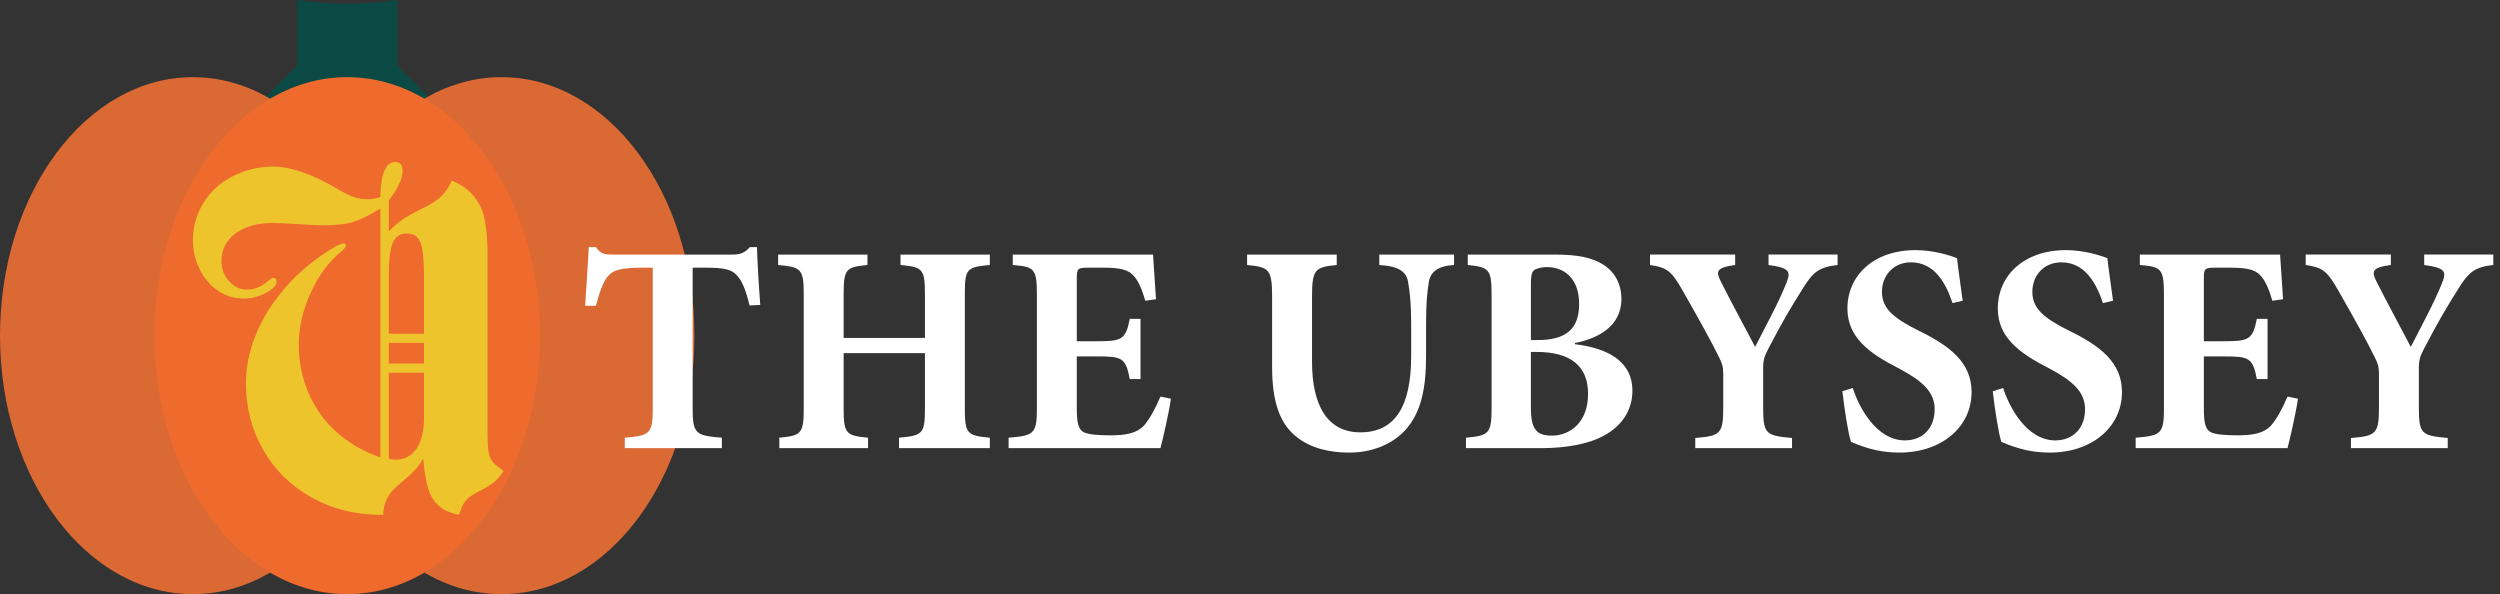 <svg width="324" height="77" viewBox="0 0 324 77" fill="none" xmlns="http://www.w3.org/2000/svg">
<rect x="0" y="0" width="324" height="77" fill="#333333" stroke="none"/>
<path d="M38.5 0V8.5L33 14H51.5H57L51.5 8.5V0C51.5 0 48 0.5 45 0.5C42 0.5 38.5 0 38.5 0Z" fill="#0B4A44"/>
<ellipse cx="25" cy="43.5" rx="25" ry="33.5" fill="#DA6934"/>
<ellipse cx="65" cy="43.5" rx="25" ry="33.5" fill="#DA6934"/>
<ellipse cx="45" cy="43.5" rx="25" ry="33.5" fill="#EE6A2D"/>
<path d="M58.555 23.414C60.054 23.987 61.222 24.968 62.059 26.356C62.808 27.568 63.183 29.772 63.183 32.968V34.092V56.44L63.216 57.465C63.237 58.391 63.382 59.085 63.646 59.548C63.866 59.944 64.406 60.44 65.266 61.035C64.847 61.674 64.439 62.159 64.043 62.49C63.58 62.843 62.94 63.229 62.125 63.647C61.266 64.088 60.682 64.496 60.374 64.87C60.043 65.223 59.756 65.84 59.514 66.722C58.015 66.457 56.902 65.807 56.175 64.771C55.844 64.286 55.591 63.713 55.414 63.052C55.216 62.325 55.039 61.267 54.885 59.878L54.852 59.416C54.39 60.254 53.75 61.025 52.935 61.73L51.48 62.986C50.29 64 49.683 65.245 49.662 66.722H49.365C46.081 66.722 43.106 65.984 40.439 64.507C37.75 63.008 35.656 60.97 34.158 58.391C32.637 55.768 31.877 52.87 31.877 49.696C31.877 47.647 32.274 45.619 33.067 43.613C33.816 41.652 34.94 39.757 36.439 37.927C37.871 36.142 39.59 34.544 41.596 33.134C43.161 32.076 44.13 31.547 44.505 31.547C44.725 31.547 44.836 31.646 44.836 31.844C44.836 31.976 44.67 32.197 44.34 32.506C42.665 33.85 41.309 35.658 40.273 37.927C39.237 40.198 38.72 42.456 38.72 44.704C38.72 46.908 39.15 49.001 40.009 50.985C40.868 52.968 42.103 54.666 43.712 56.076C45.32 57.486 47.183 58.555 49.299 59.283V27.017C47.955 27.855 46.775 28.439 45.762 28.769C44.836 29.056 43.568 29.199 41.96 29.199C41.145 29.199 39.965 29.144 38.423 29.033C36.99 28.946 35.932 28.901 35.249 28.901C33.332 28.901 31.756 29.353 30.522 30.257C29.31 31.139 28.704 32.34 28.704 33.861C28.704 34.875 29.035 35.734 29.696 36.439C30.335 37.167 31.095 37.53 31.977 37.53C32.924 37.53 33.784 37.211 34.556 36.572C34.996 36.197 35.272 36.01 35.383 36.01C35.691 36.01 35.845 36.176 35.845 36.506C35.845 36.969 35.383 37.454 34.457 37.961C33.553 38.446 32.594 38.689 31.581 38.689C30.325 38.689 29.212 38.347 28.242 37.664C27.25 37.003 26.468 36.088 25.895 34.92C25.297 33.75 25 32.472 25 31.083C25 29.805 25.264 28.571 25.793 27.38C26.322 26.212 27.049 25.198 27.975 24.338C28.879 23.501 30.003 22.83 31.347 22.322C32.603 21.838 33.97 21.595 35.447 21.595C37.695 21.595 40.427 22.543 43.646 24.438C44.549 24.967 45.277 25.331 45.828 25.529C46.401 25.727 47.04 25.826 47.745 25.826C48.141 25.826 48.66 25.738 49.299 25.561V25.131C49.409 22.377 50.059 21 51.249 21C51.866 21 52.174 21.386 52.174 22.157C52.174 23.127 51.579 24.405 50.389 25.991V29.991C51.051 29.308 51.645 28.79 52.174 28.437C52.77 28.041 53.739 27.511 55.083 26.85C56.053 26.343 56.78 25.848 57.266 25.362C57.772 24.857 58.202 24.207 58.555 23.414ZM50.389 35.646V43.25H54.951V35.779C54.951 33.663 54.796 32.208 54.488 31.415C54.179 30.644 53.606 30.258 52.769 30.258C51.865 30.258 51.248 30.654 50.917 31.448C50.565 32.24 50.389 33.64 50.389 35.646ZM54.952 47.117V44.439H50.39V47.117H54.952ZM54.952 53.233V48.307H50.39V59.448C50.677 59.536 50.952 59.58 51.217 59.58C52.407 59.58 53.333 59.096 53.994 58.125C54.633 57.156 54.953 55.833 54.953 54.158L54.952 53.233Z" fill="#EEC42D"/>
<path d="M97.14 39.593C96.677 37.586 96.137 36.313 95.442 35.618C94.786 34.923 93.783 34.691 91.545 34.691H89.77V52.944C89.77 56.224 90.156 56.456 93.552 56.726V58.077H80.971V56.726C84.212 56.456 84.598 56.225 84.598 52.944V34.691H83.286C80.122 34.691 79.427 35.116 78.848 35.733C78.231 36.389 77.729 37.701 77.227 39.631H75.838C75.992 36.814 76.224 33.997 76.301 32.028H77.227C77.845 32.916 78.346 32.993 79.427 32.993H94.941C95.983 32.993 96.523 32.762 97.179 32.028H98.105C98.144 33.649 98.337 37.045 98.53 39.515L97.14 39.593Z" fill="white"/>
<path d="M128.284 34.344C125.274 34.614 125.042 34.845 125.042 38.126V52.983C125.042 56.225 125.351 56.457 128.284 56.726V58.077H116.514V56.726C119.601 56.456 119.871 56.186 119.871 52.944V45.766H109.336V52.944C109.336 56.224 109.644 56.456 112.5 56.726V58.077H101V56.726C103.817 56.456 104.165 56.225 104.165 52.944V38.126C104.165 34.846 103.818 34.614 100.846 34.344V32.993H112.423V34.344C109.644 34.614 109.336 34.845 109.336 38.126V43.799H119.871V38.126C119.871 34.846 119.562 34.614 116.706 34.344V32.993H128.283L128.284 34.344Z" fill="white"/>
<path d="M151.747 51.672C151.516 53.408 150.705 56.92 150.396 58.078H130.715V56.727C133.995 56.457 134.382 56.226 134.382 52.945V38.126C134.382 34.769 133.996 34.576 131.256 34.344V32.993H149.432C149.471 33.687 149.664 36.389 149.818 38.782L148.429 38.975C148.043 37.624 147.541 36.351 146.846 35.656C146.19 34.961 145.148 34.691 142.987 34.691H141.135C139.707 34.691 139.553 34.768 139.553 36.042V44.224H142.138C145.379 44.224 145.881 44.031 146.422 41.329H147.811V49.124H146.422C145.881 46.346 145.419 46.191 142.138 46.191H139.553V52.867C139.553 54.68 139.707 55.645 140.479 56.032C141.173 56.341 142.485 56.418 143.952 56.418C145.92 56.418 147.309 56.148 148.235 55.183C148.968 54.334 149.663 53.099 150.396 51.401L151.747 51.672Z" fill="white"/>
<path d="M188.445 34.344C186.322 34.46 185.358 35.27 185.165 36.621C184.972 37.817 184.817 39.245 184.817 41.985V46.192C184.817 50.283 184.2 53.525 182.039 55.839C180.264 57.692 177.64 58.656 174.9 58.656C172.353 58.656 169.922 58.116 168.069 56.649C165.869 54.951 164.866 52.095 164.866 47.581V38.512C164.866 34.885 164.48 34.614 161.625 34.344V32.993H173.241V34.344C170.424 34.614 170.038 34.885 170.038 38.512V46.886C170.038 52.675 172.122 56.032 176.289 56.032C180.881 56.032 182.888 52.559 182.888 46.114V41.985C182.888 39.245 182.695 37.779 182.502 36.621C182.309 35.27 181.383 34.498 178.758 34.344V32.993H188.445V34.344Z" fill="white"/>
<path d="M204.114 44.609C208.591 45.149 211.562 46.963 211.562 50.629C211.562 53.214 210.134 55.221 207.935 56.418C205.966 57.537 202.995 58.078 199.792 58.078H189.99V56.727C192.962 56.457 193.309 56.187 193.309 52.907V38.165C193.309 34.885 192.962 34.615 190.222 34.345V32.994H201.491C204.463 32.994 206.391 33.38 207.858 34.345C209.286 35.271 210.135 36.815 210.135 38.744C210.135 42.41 206.893 43.915 204.115 44.455L204.114 44.609ZM199.291 44.069C202.996 44.069 204.655 42.603 204.655 39.4C204.655 35.927 202.572 34.615 200.487 34.615C199.638 34.615 198.982 34.846 198.751 35.078C198.481 35.348 198.404 35.927 198.404 36.737V44.069H199.291ZM198.403 52.829C198.403 55.685 199.175 56.495 201.22 56.457C203.381 56.418 205.813 54.835 205.813 51.054C205.813 47.465 203.574 45.613 199.175 45.613H198.403V52.829Z" fill="white"/>
<path d="M238.152 34.344C235.682 34.614 234.91 35.308 233.521 37.586C232.094 39.863 231.09 41.523 229.199 45.149C228.659 46.191 228.504 46.616 228.504 47.812V52.751C228.504 56.224 228.814 56.456 232.248 56.764V58.076H219.706V56.764C222.986 56.494 223.333 56.224 223.333 52.751V48.467C223.333 47.502 223.178 47.116 222.832 46.383C221.79 44.261 220.362 41.675 218.047 37.623C216.619 35.076 215.963 34.651 213.84 34.343V32.992H224.878V34.343C222.331 34.69 222.369 35.192 223.064 36.581C224.414 39.244 225.958 42.1 227.463 44.955C228.582 42.755 230.55 39.128 231.476 36.774C232.094 35.231 232.055 34.729 229.2 34.343V32.992H238.153L238.152 34.344Z" fill="white"/>
<path d="M253.048 39.284C252.237 36.853 250.81 33.997 247.645 33.997C245.484 33.997 243.902 35.618 243.902 37.817C243.902 39.94 245.292 41.174 248.688 42.873C252.74 44.841 255.519 47.002 255.519 50.822C255.519 55.221 251.775 58.656 246.142 58.656C244.752 58.656 243.402 58.463 242.244 58.116C241.163 57.807 240.43 57.498 239.89 57.267C239.542 56.302 239.041 53.06 238.771 50.706L240.122 50.282C240.894 52.752 243.171 57.074 246.875 57.074C249.229 57.074 250.734 55.453 250.734 53.022C250.734 50.745 249.036 49.317 246.142 47.774C242.167 45.767 239.427 43.683 239.427 39.979C239.427 35.734 242.784 32.415 248.264 32.415C250.734 32.415 252.933 33.187 253.628 33.457C253.782 34.885 254.052 36.583 254.361 38.976L253.048 39.284Z" fill="white"/>
<path d="M272.538 39.284C271.728 36.853 270.3 33.997 267.136 33.997C264.975 33.997 263.392 35.618 263.392 37.817C263.392 39.94 264.782 41.174 268.177 42.873C272.229 44.841 275.008 47.002 275.008 50.822C275.008 55.221 271.265 58.656 265.631 58.656C264.241 58.656 262.891 58.463 261.733 58.116C260.652 57.807 259.92 57.498 259.379 57.267C259.032 56.302 258.529 53.06 258.26 50.706L259.61 50.282C260.382 52.752 262.659 57.074 266.363 57.074C268.717 57.074 270.222 55.453 270.222 53.022C270.222 50.745 268.524 49.317 265.63 47.774C261.654 45.767 258.915 43.683 258.915 39.979C258.915 35.734 262.272 32.415 267.752 32.415C270.221 32.415 272.422 33.187 273.116 33.457C273.27 34.885 273.54 36.583 273.849 38.976L272.538 39.284Z" fill="white"/>
<path d="M297.813 51.672C297.581 53.408 296.771 56.92 296.462 58.078H276.781V56.727C280.061 56.457 280.447 56.226 280.447 52.945V38.126C280.447 34.769 280.061 34.576 277.322 34.344V32.993H295.498C295.536 33.687 295.729 36.389 295.884 38.782L294.495 38.975C294.109 37.624 293.607 36.351 292.912 35.656C292.256 34.961 291.214 34.691 289.053 34.691H287.201C285.773 34.691 285.619 34.768 285.619 36.042V44.224H288.204C291.445 44.224 291.948 44.031 292.487 41.329H293.876V49.124H292.487C291.947 46.346 291.484 46.191 288.204 46.191H285.619V52.867C285.619 54.68 285.773 55.645 286.545 56.032C287.24 56.341 288.552 56.418 290.019 56.418C291.987 56.418 293.376 56.148 294.302 55.183C295.035 54.334 295.73 53.099 296.463 51.401L297.813 51.672Z" fill="white"/>
<path d="M323.13 34.344C320.66 34.614 319.889 35.308 318.499 37.586C317.071 39.863 316.068 41.523 314.177 45.149C313.637 46.191 313.482 46.616 313.482 47.812V52.751C313.482 56.224 313.791 56.456 317.226 56.764V58.076H304.684V56.764C307.965 56.494 308.312 56.224 308.312 52.751V48.467C308.312 47.502 308.158 47.116 307.81 46.383C306.768 44.261 305.34 41.675 303.025 37.623C301.597 35.076 300.941 34.651 298.818 34.343V32.992H309.855V34.343C307.308 34.69 307.346 35.192 308.041 36.581C309.392 39.244 310.936 42.1 312.44 44.955C313.559 42.755 315.527 39.128 316.454 36.774C317.072 35.231 317.033 34.729 314.177 34.343V32.992H323.13V34.344Z" fill="white"/>
</svg>
